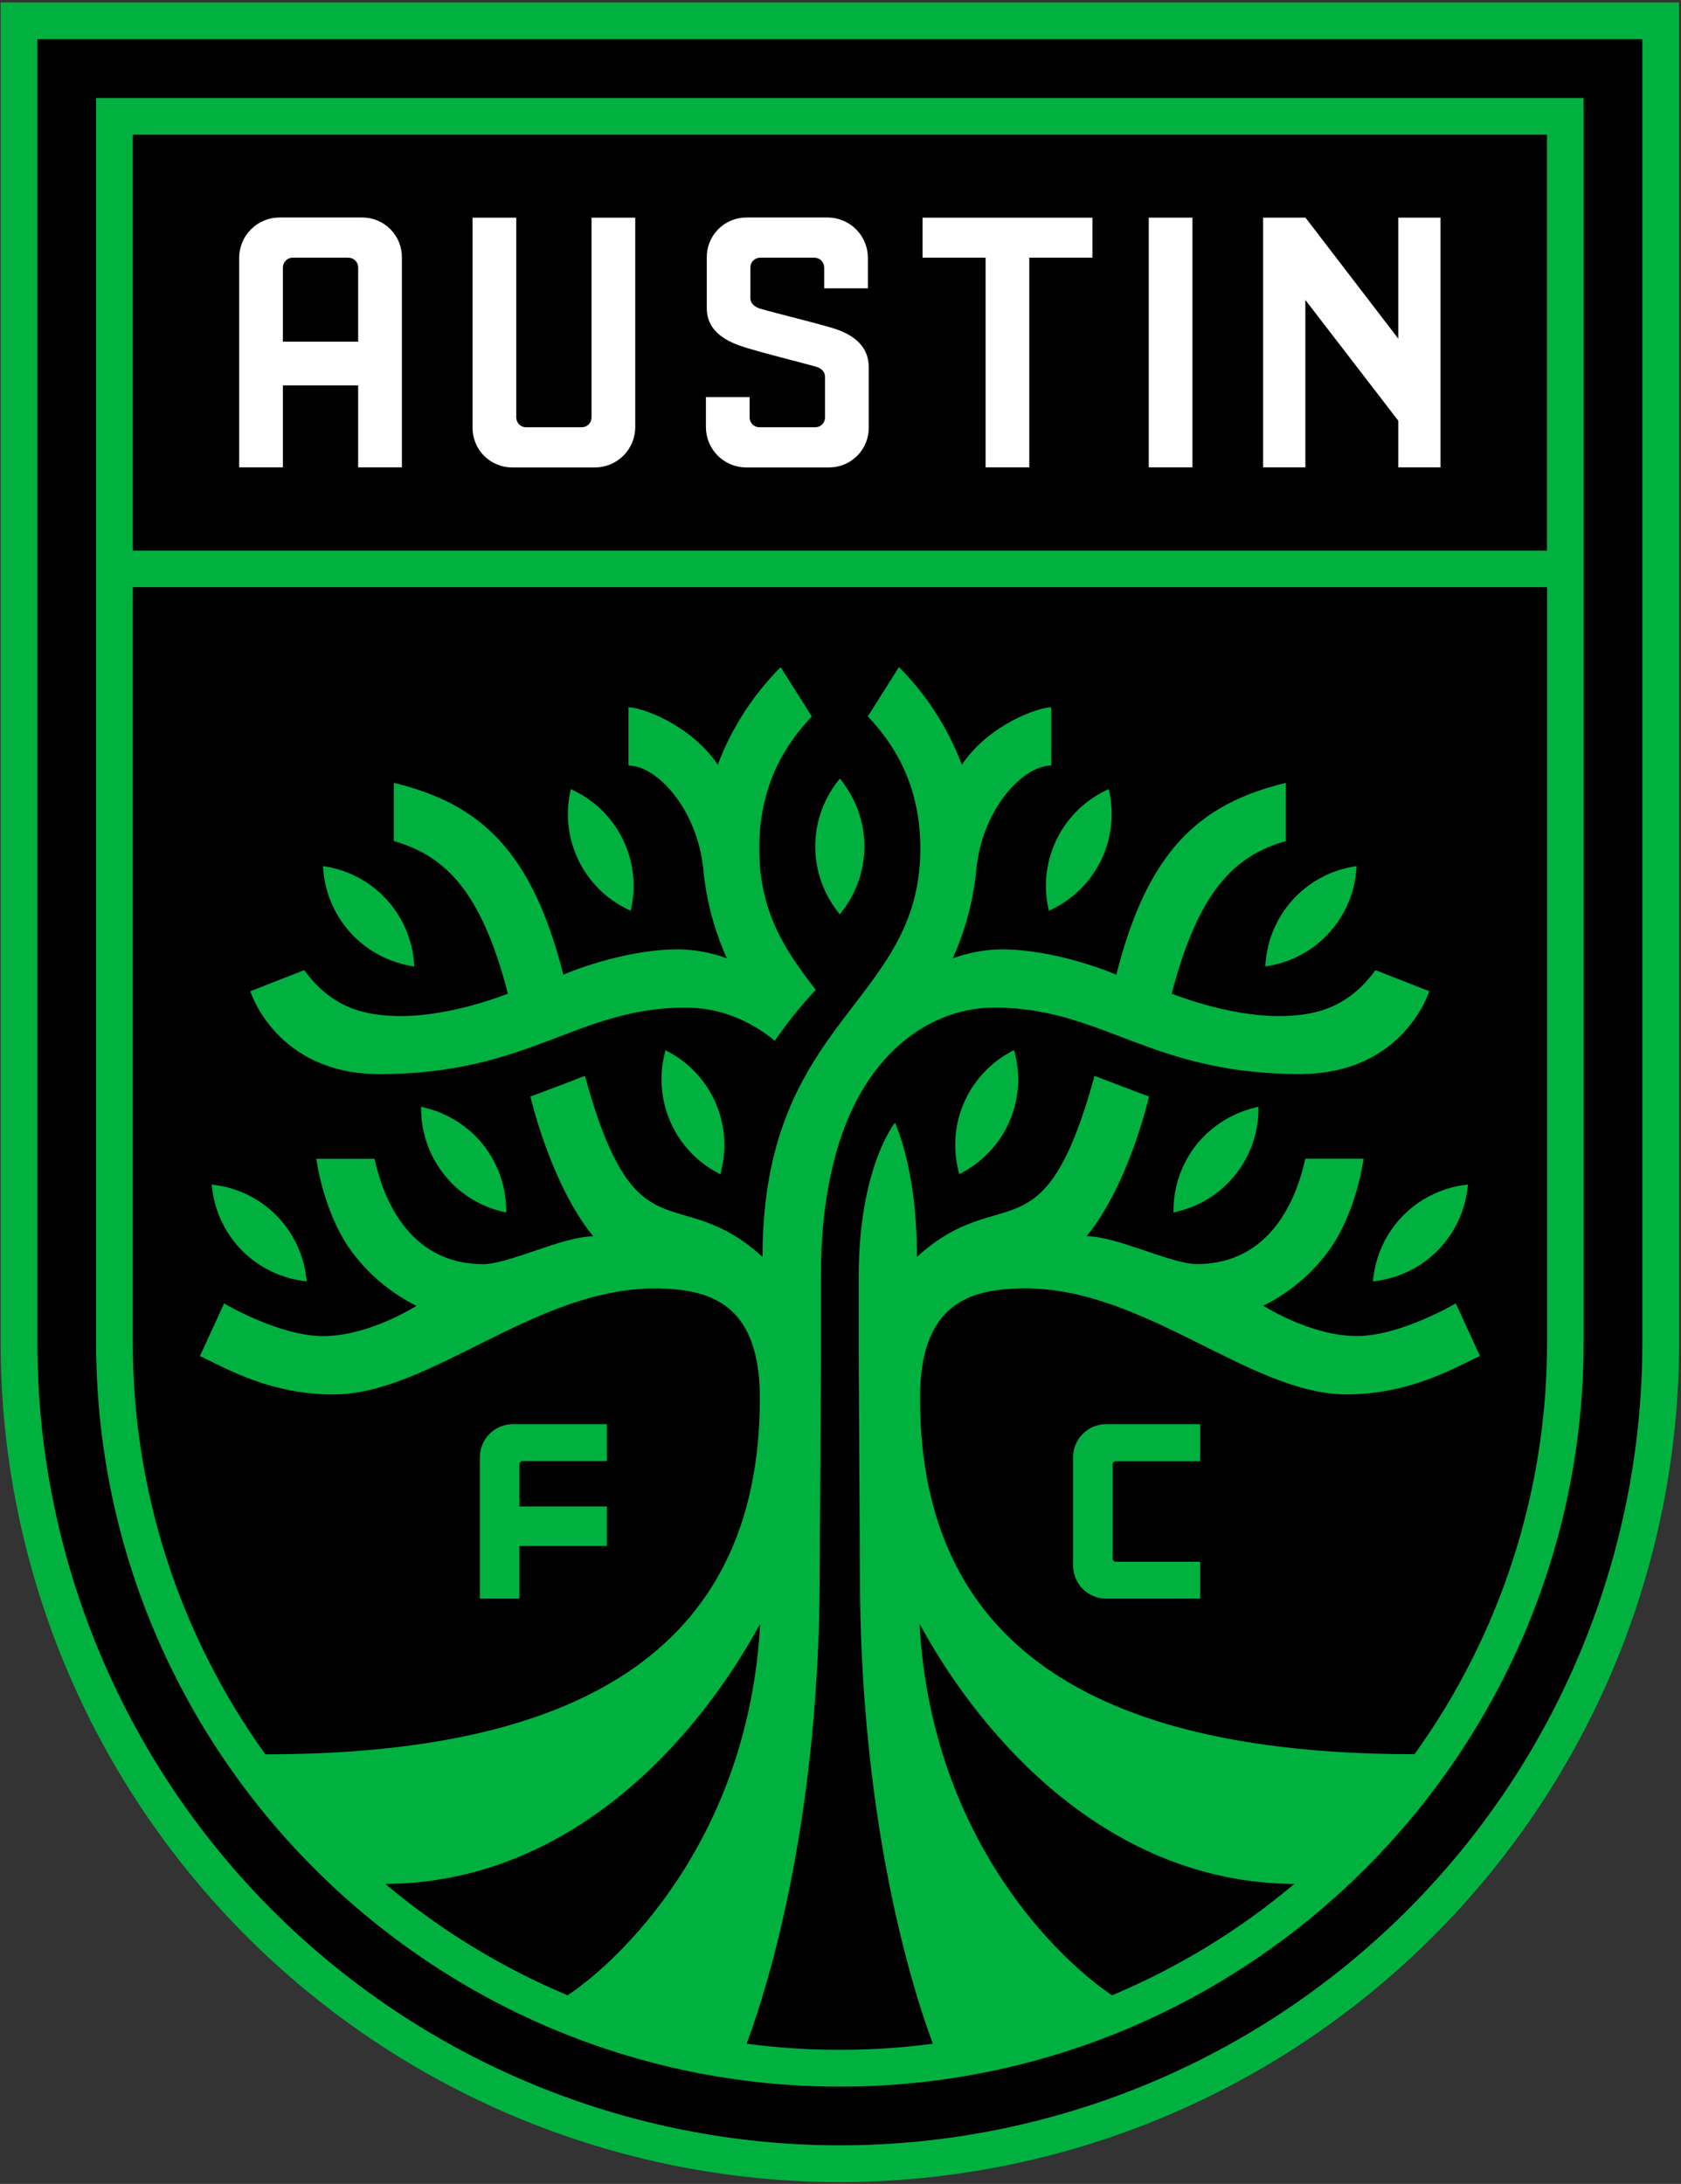 <svg width="395" height="513" viewBox="0 0 395 513" fill="none" xmlns="http://www.w3.org/2000/svg">
<rect x="0" y="0" width="395" height="513" fill="#333333" stroke="none"/>
<g clip-path="url(#clip0_795_4069)">
<path d="M367.807 9.195H8.761V315.368C8.761 365.384 28.63 413.352 63.997 448.719C99.364 484.086 147.331 503.955 197.348 503.955C247.364 503.955 295.331 484.086 330.698 448.719C366.065 413.352 385.934 365.384 385.934 315.368V9.195H367.807Z" fill="black"/>
<path d="M138.998 51.124H149.27V100.326C149.27 102.84 148.271 105.251 146.493 107.029C144.715 108.807 142.304 109.806 139.79 109.806H120.403C119.161 109.814 117.93 109.574 116.783 109.099C115.635 108.624 114.594 107.924 113.721 107.041C112.849 106.157 112.162 105.108 111.701 103.954C111.24 102.801 111.014 101.567 111.038 100.326V51.124H121.31V98.084C121.313 98.391 121.377 98.694 121.498 98.975C121.619 99.256 121.795 99.511 122.016 99.723C122.236 99.936 122.497 100.102 122.783 100.213C123.069 100.323 123.374 100.375 123.68 100.366H136.628C136.934 100.375 137.239 100.323 137.525 100.213C137.811 100.102 138.071 99.936 138.292 99.723C138.513 99.511 138.689 99.256 138.81 98.975C138.931 98.694 138.995 98.391 138.998 98.084V51.124ZM94.434 60.57V109.779H84.162V90.541H66.475V109.779H56.202V60.57C56.202 58.056 57.201 55.645 58.979 53.867C60.757 52.089 63.168 51.09 65.683 51.09H85.096C86.336 51.085 87.564 51.328 88.709 51.805C89.853 52.281 90.891 52.982 91.76 53.865C92.63 54.748 93.315 55.796 93.774 56.948C94.233 58.099 94.458 59.331 94.434 60.57ZM84.162 62.812C84.159 62.505 84.096 62.202 83.975 61.921C83.853 61.639 83.677 61.385 83.457 61.172C83.236 60.96 82.975 60.793 82.689 60.683C82.403 60.573 82.098 60.52 81.792 60.529H68.845C68.538 60.52 68.234 60.573 67.948 60.683C67.662 60.793 67.401 60.96 67.18 61.172C66.959 61.385 66.783 61.639 66.662 61.921C66.541 62.202 66.477 62.505 66.475 62.812V80.268H84.162V62.812ZM216.775 60.529H231.591V109.779H241.863V60.529H256.693V51.124H216.775V60.529ZM269.931 109.779H280.204V51.117H269.931V109.779ZM195.167 76.923C191.849 75.969 188.91 75.217 186.059 74.486C183.52 73.808 181.123 73.226 178.665 72.515C177.541 72.217 176.322 71.391 176.322 69.976V62.812C176.325 62.505 176.388 62.202 176.509 61.921C176.631 61.639 176.807 61.385 177.027 61.172C177.248 60.96 177.509 60.793 177.795 60.683C178.081 60.573 178.386 60.52 178.692 60.529H191.294C191.6 60.52 191.905 60.573 192.191 60.683C192.477 60.793 192.738 60.96 192.959 61.172C193.179 61.385 193.355 61.639 193.476 61.921C193.598 62.202 193.661 62.505 193.664 62.812V67.728H203.936V60.57C203.936 58.062 202.942 55.656 201.172 53.879C199.401 52.102 196.998 51.099 194.49 51.09H175.435C174.194 51.083 172.963 51.324 171.817 51.799C170.67 52.274 169.63 52.974 168.758 53.858C167.886 54.741 167.199 55.79 166.739 56.943C166.278 58.096 166.053 59.329 166.077 60.57V72.393C166.077 78.196 171.331 80.472 175.279 81.67C179.044 82.794 181.766 83.498 184.644 84.25C186.757 84.799 188.87 85.34 191.524 86.078C193.556 86.586 193.867 87.832 193.867 88.53V98.084C193.864 98.391 193.801 98.694 193.68 98.975C193.558 99.256 193.382 99.511 193.162 99.723C192.941 99.936 192.68 100.102 192.394 100.213C192.108 100.323 191.803 100.375 191.497 100.366H178.516C178.21 100.375 177.905 100.323 177.619 100.213C177.333 100.102 177.072 99.936 176.851 99.723C176.631 99.511 176.455 99.256 176.333 98.975C176.212 98.694 176.149 98.391 176.146 98.084V93.283H165.874V100.326C165.874 102.84 166.872 105.251 168.65 107.029C170.428 108.807 172.839 109.806 175.354 109.806H194.774C196.016 109.813 197.247 109.572 198.394 109.097C199.541 108.622 200.581 107.922 201.454 107.038C202.327 106.155 203.014 105.106 203.475 103.953C203.936 102.8 204.162 101.567 204.139 100.326V86.2C204.112 81.711 201.099 78.589 195.167 76.923ZM328.566 51.117V79.557L306.755 51.117H296.807V109.779H306.734V70.463L328.566 98.822V109.779H338.493V51.117H328.566Z" fill="white"/>
<path d="M122.048 375.526H112.751V342.305C112.755 340.246 113.574 338.273 115.03 336.817C116.486 335.361 118.459 334.542 120.518 334.538H142.607V343.213H122.827C122.634 343.2 122.444 343.264 122.298 343.391C122.152 343.517 122.062 343.697 122.048 343.89V353.864H142.607V363.162H122.048V375.526ZM252.156 342.305V367.759C252.16 369.818 252.979 371.792 254.435 373.247C255.891 374.703 257.864 375.523 259.923 375.526H282.012V366.852H262.225C262.032 366.865 261.842 366.801 261.696 366.674C261.55 366.547 261.46 366.368 261.447 366.175V343.924C261.46 343.731 261.55 343.551 261.696 343.424C261.842 343.297 262.032 343.234 262.225 343.247H282.012V334.538H259.923C257.864 334.542 255.891 335.361 254.435 336.817C252.979 338.273 252.16 340.246 252.156 342.305ZM322.695 300.234L322.607 300.992L323.365 300.898C328.88 300.181 333.994 297.635 337.89 293.667C341.785 289.699 344.237 284.539 344.851 279.012L344.932 278.254L344.181 278.348C338.668 279.068 333.555 281.615 329.66 285.583C325.765 289.55 323.313 294.709 322.695 300.234ZM289.704 262.049C288.441 262.67 287.231 263.395 286.088 264.216C284.268 265.513 282.632 267.05 281.226 268.787C277.748 273.122 275.818 278.493 275.741 284.05V284.815L276.479 284.639C281.896 283.383 286.734 280.347 290.221 276.016C293.707 271.685 295.64 266.309 295.71 260.749V259.984L294.966 260.16C293.146 260.591 291.382 261.225 289.704 262.049ZM238.478 247.403L238.295 246.665L237.618 247.024C232.807 249.581 228.972 253.651 226.706 258.605C224.439 263.56 223.867 269.122 225.077 274.435C225.124 274.644 225.158 274.861 225.212 275.071L225.402 275.809L226.079 275.45C227.119 274.898 228.117 274.271 229.065 273.575C232.955 270.741 235.934 266.835 237.638 262.335C239.342 257.834 239.698 252.935 238.66 248.236C238.593 247.958 238.552 247.68 238.478 247.403ZM297.322 227.021L298.074 226.892C303.558 225.969 308.573 223.231 312.315 219.118C316.058 215.005 318.311 209.754 318.713 204.207L318.767 203.449L318.016 203.571C312.533 204.497 307.52 207.236 303.778 211.348C300.036 215.461 297.782 220.71 297.376 226.255L297.322 227.021ZM246.306 213.2L246.461 213.945L247.138 213.613C252.149 211.206 256.207 207.187 258.662 202.2C261.117 197.213 261.829 191.546 260.681 186.107L260.519 185.355L259.842 185.687C254.832 188.097 250.774 192.117 248.319 197.105C245.864 202.093 245.152 207.76 246.299 213.2H246.306ZM197.307 214.771V214.73L197.341 214.771L197.808 214.168C201.243 209.795 203.11 204.395 203.11 198.834C203.11 193.273 201.243 187.873 197.808 183.5L197.334 182.897L196.86 183.5C193.429 187.875 191.565 193.274 191.565 198.834C191.565 204.394 193.429 209.793 196.86 214.168L197.307 214.771ZM56.785 293.666C60.685 297.624 65.794 300.169 71.303 300.898L72.061 300.992L71.98 300.234C71.359 294.71 68.905 289.553 65.01 285.587C61.116 281.62 56.006 279.072 50.494 278.348L49.736 278.254L49.824 279.012C50.446 284.536 52.896 289.693 56.785 293.666ZM113.442 268.787C112.036 267.052 110.403 265.515 108.587 264.216C107.442 263.394 106.23 262.669 104.964 262.049C103.287 261.223 101.522 260.589 99.703 260.16L98.958 259.984V260.749C99.028 266.309 100.961 271.685 104.447 276.016C107.934 280.347 112.772 283.383 118.189 284.639L118.934 284.815V284.05C118.855 278.493 116.922 273.121 113.442 268.787ZM157.05 247.057L156.373 246.698L156.184 247.437C156.116 247.714 156.068 247.992 156.008 248.269C154.86 253.557 155.468 259.074 157.738 263.985C160.009 268.896 163.818 272.933 168.589 275.484L169.266 275.843L169.456 275.105C169.503 274.895 169.537 274.678 169.584 274.468C170.799 269.157 170.229 263.594 167.963 258.639C165.697 253.684 161.862 249.613 157.05 247.057ZM82.374 219.118C86.118 223.218 91.122 225.953 96.594 226.892L97.353 227.021L97.292 226.255C96.886 220.71 94.632 215.461 90.89 211.348C87.148 207.236 82.135 204.497 76.652 203.571L75.894 203.449L75.948 204.207C76.368 209.755 78.63 215.003 82.374 219.118ZM147.516 213.613L148.193 213.945L148.349 213.2C149.494 207.76 148.782 202.093 146.327 197.106C143.872 192.118 139.815 188.098 134.806 185.687L134.129 185.355L133.973 186.107C132.827 191.546 133.539 197.212 135.994 202.199C138.449 207.186 142.506 211.205 147.516 213.613ZM89.207 252.305C124.588 252.305 135.503 236.69 161.086 236.69C168.887 236.69 176.038 239.527 182.078 244.484C184.957 240.242 188.17 236.237 191.687 232.505C184.468 223.242 178.401 214.161 178.401 199.325C178.401 182.308 186.473 172.916 190.745 168.291L183.432 156.712C176.949 163.219 171.916 171.023 168.663 179.613C162.115 170.038 150.611 166.138 147.672 166.138V179.823C154.308 179.823 163.876 189.98 165.278 204.356C165.97 211.528 167.834 218.537 170.796 225.104C167.159 223.777 163.326 223.066 159.454 222.998C146.026 222.998 132.368 228.944 132.368 228.944C125.069 200.178 113.164 188.856 92.531 183.893V197.558C104.314 200.943 112.995 208.873 119.353 233.406C119.353 233.406 106.44 238.674 94.299 238.674C85.753 238.674 78.047 236.853 71.479 227.887L58.823 232.837C58.823 232.837 64.809 252.305 89.207 252.305ZM22.582 23.015H372.113V315.368C372.113 411.734 293.713 490.154 197.348 490.154C100.982 490.154 22.582 411.734 22.582 315.368V23.015ZM178.624 381.424C163.808 408.68 134.054 442.293 90.554 442.537C103.424 453.371 117.863 462.191 133.377 468.695C144.652 461.26 175.855 432.922 178.624 381.424ZM304.141 442.537C260.641 442.293 230.887 408.68 216.071 381.424C218.84 432.922 250.05 461.26 261.318 468.695C276.833 462.192 291.272 453.373 304.141 442.537ZM31.202 129.335H363.5V31.636H31.202V129.335ZM31.202 315.368C31.17 350.081 42.068 383.922 62.351 412.092C133.811 412.092 178.55 388.995 178.55 328.458C178.55 306.504 167.221 302.658 153.8 302.658C125.61 302.658 100.894 327.564 78.352 327.564C63.285 327.564 52.891 321.273 46.973 318.544L52.654 306.186C52.654 306.186 65.601 313.858 75.901 313.858C86.837 313.858 97.867 306.735 97.867 306.735C91.793 303.726 86.531 299.302 82.523 293.835C78.325 288.181 75.406 279.479 74.323 272.207H88.015C89.857 280.766 95.701 296.936 113.523 296.957C119.543 296.957 132.287 290.415 139.39 290.415C129.328 278.051 124.635 257.574 124.635 257.574C124.635 257.574 130.547 255.4 137.44 252.725C149.5 296.564 159.041 276.981 179.173 295.237C179.173 238.945 216.26 236.047 216.26 199.312C216.26 182.295 208.196 172.903 203.923 168.278L211.236 156.698C217.724 163.21 222.76 171.022 226.011 179.62C232.553 170.045 244.057 166.145 247.003 166.145V179.83C240.36 179.83 230.792 189.987 229.397 204.363C228.705 211.534 226.841 218.544 223.878 225.111C227.516 223.783 231.349 223.071 235.221 223.005C248.648 223.005 262.307 228.95 262.307 228.95C269.606 200.185 281.511 188.863 302.15 183.9V197.558C290.368 200.943 281.687 208.873 275.328 233.406C275.328 233.406 288.235 238.674 300.383 238.674C308.935 238.674 316.634 236.853 323.203 227.887L335.845 232.837C335.845 232.837 329.866 252.292 305.468 252.292C270.08 252.292 259.165 236.677 233.589 236.677C216.91 236.677 192.892 250.843 192.892 299.895V317.996C192.892 317.996 192.607 367.895 192.607 369.506C192.607 424.931 181.529 463.745 175.435 480.072C189.962 481.995 204.679 481.995 219.206 480.072C213.112 463.766 202.061 424.931 202.061 369.52C202.061 367.908 201.776 318.009 201.776 318.009C201.776 310.344 201.776 305.231 201.776 299.909C201.776 274.177 210.308 263.715 210.308 263.715C215.617 276.473 215.434 292.616 215.434 295.277C235.6 276.947 245.114 296.632 257.194 252.725C260.539 254.032 269.992 257.574 269.992 257.574C269.992 257.574 265.381 278.051 255.339 290.395C262.449 290.395 275.186 296.923 281.213 296.936C299.028 296.936 304.872 280.746 306.714 272.186H320.413C319.329 279.459 316.411 288.16 312.213 293.815C308.201 299.281 302.937 303.705 296.862 306.714C296.862 306.714 307.892 313.838 318.835 313.838C329.135 313.838 342.075 306.166 342.075 306.166L347.756 318.524C341.838 321.232 331.444 327.543 316.377 327.543C293.835 327.543 269.125 302.638 240.929 302.638C227.508 302.638 216.179 306.484 216.179 328.437C216.179 388.975 260.918 412.045 332.378 412.072C352.664 383.903 363.562 350.061 363.527 315.348V137.935H31.202V315.368ZM394.554 0.575V315.368C394.554 367.671 373.777 417.831 336.794 454.814C299.81 491.798 249.65 512.575 197.348 512.575C145.045 512.575 94.885 491.798 57.901 454.814C20.918 417.831 0.141 367.671 0.141 315.368V0.575H394.554ZM385.934 9.195H8.761V315.368C8.761 365.384 28.63 413.352 63.997 448.719C99.364 484.086 147.331 503.955 197.348 503.955C247.364 503.955 295.331 484.086 330.698 448.719C366.065 413.352 385.934 365.384 385.934 315.368V9.195Z" fill="#00B140"/>
</g>
<defs>
<clipPath id="clip0_795_4069">
<rect width="394.413" height="512" fill="white" transform="translate(0.141 0.575)"/>
</clipPath>
</defs>
</svg>
